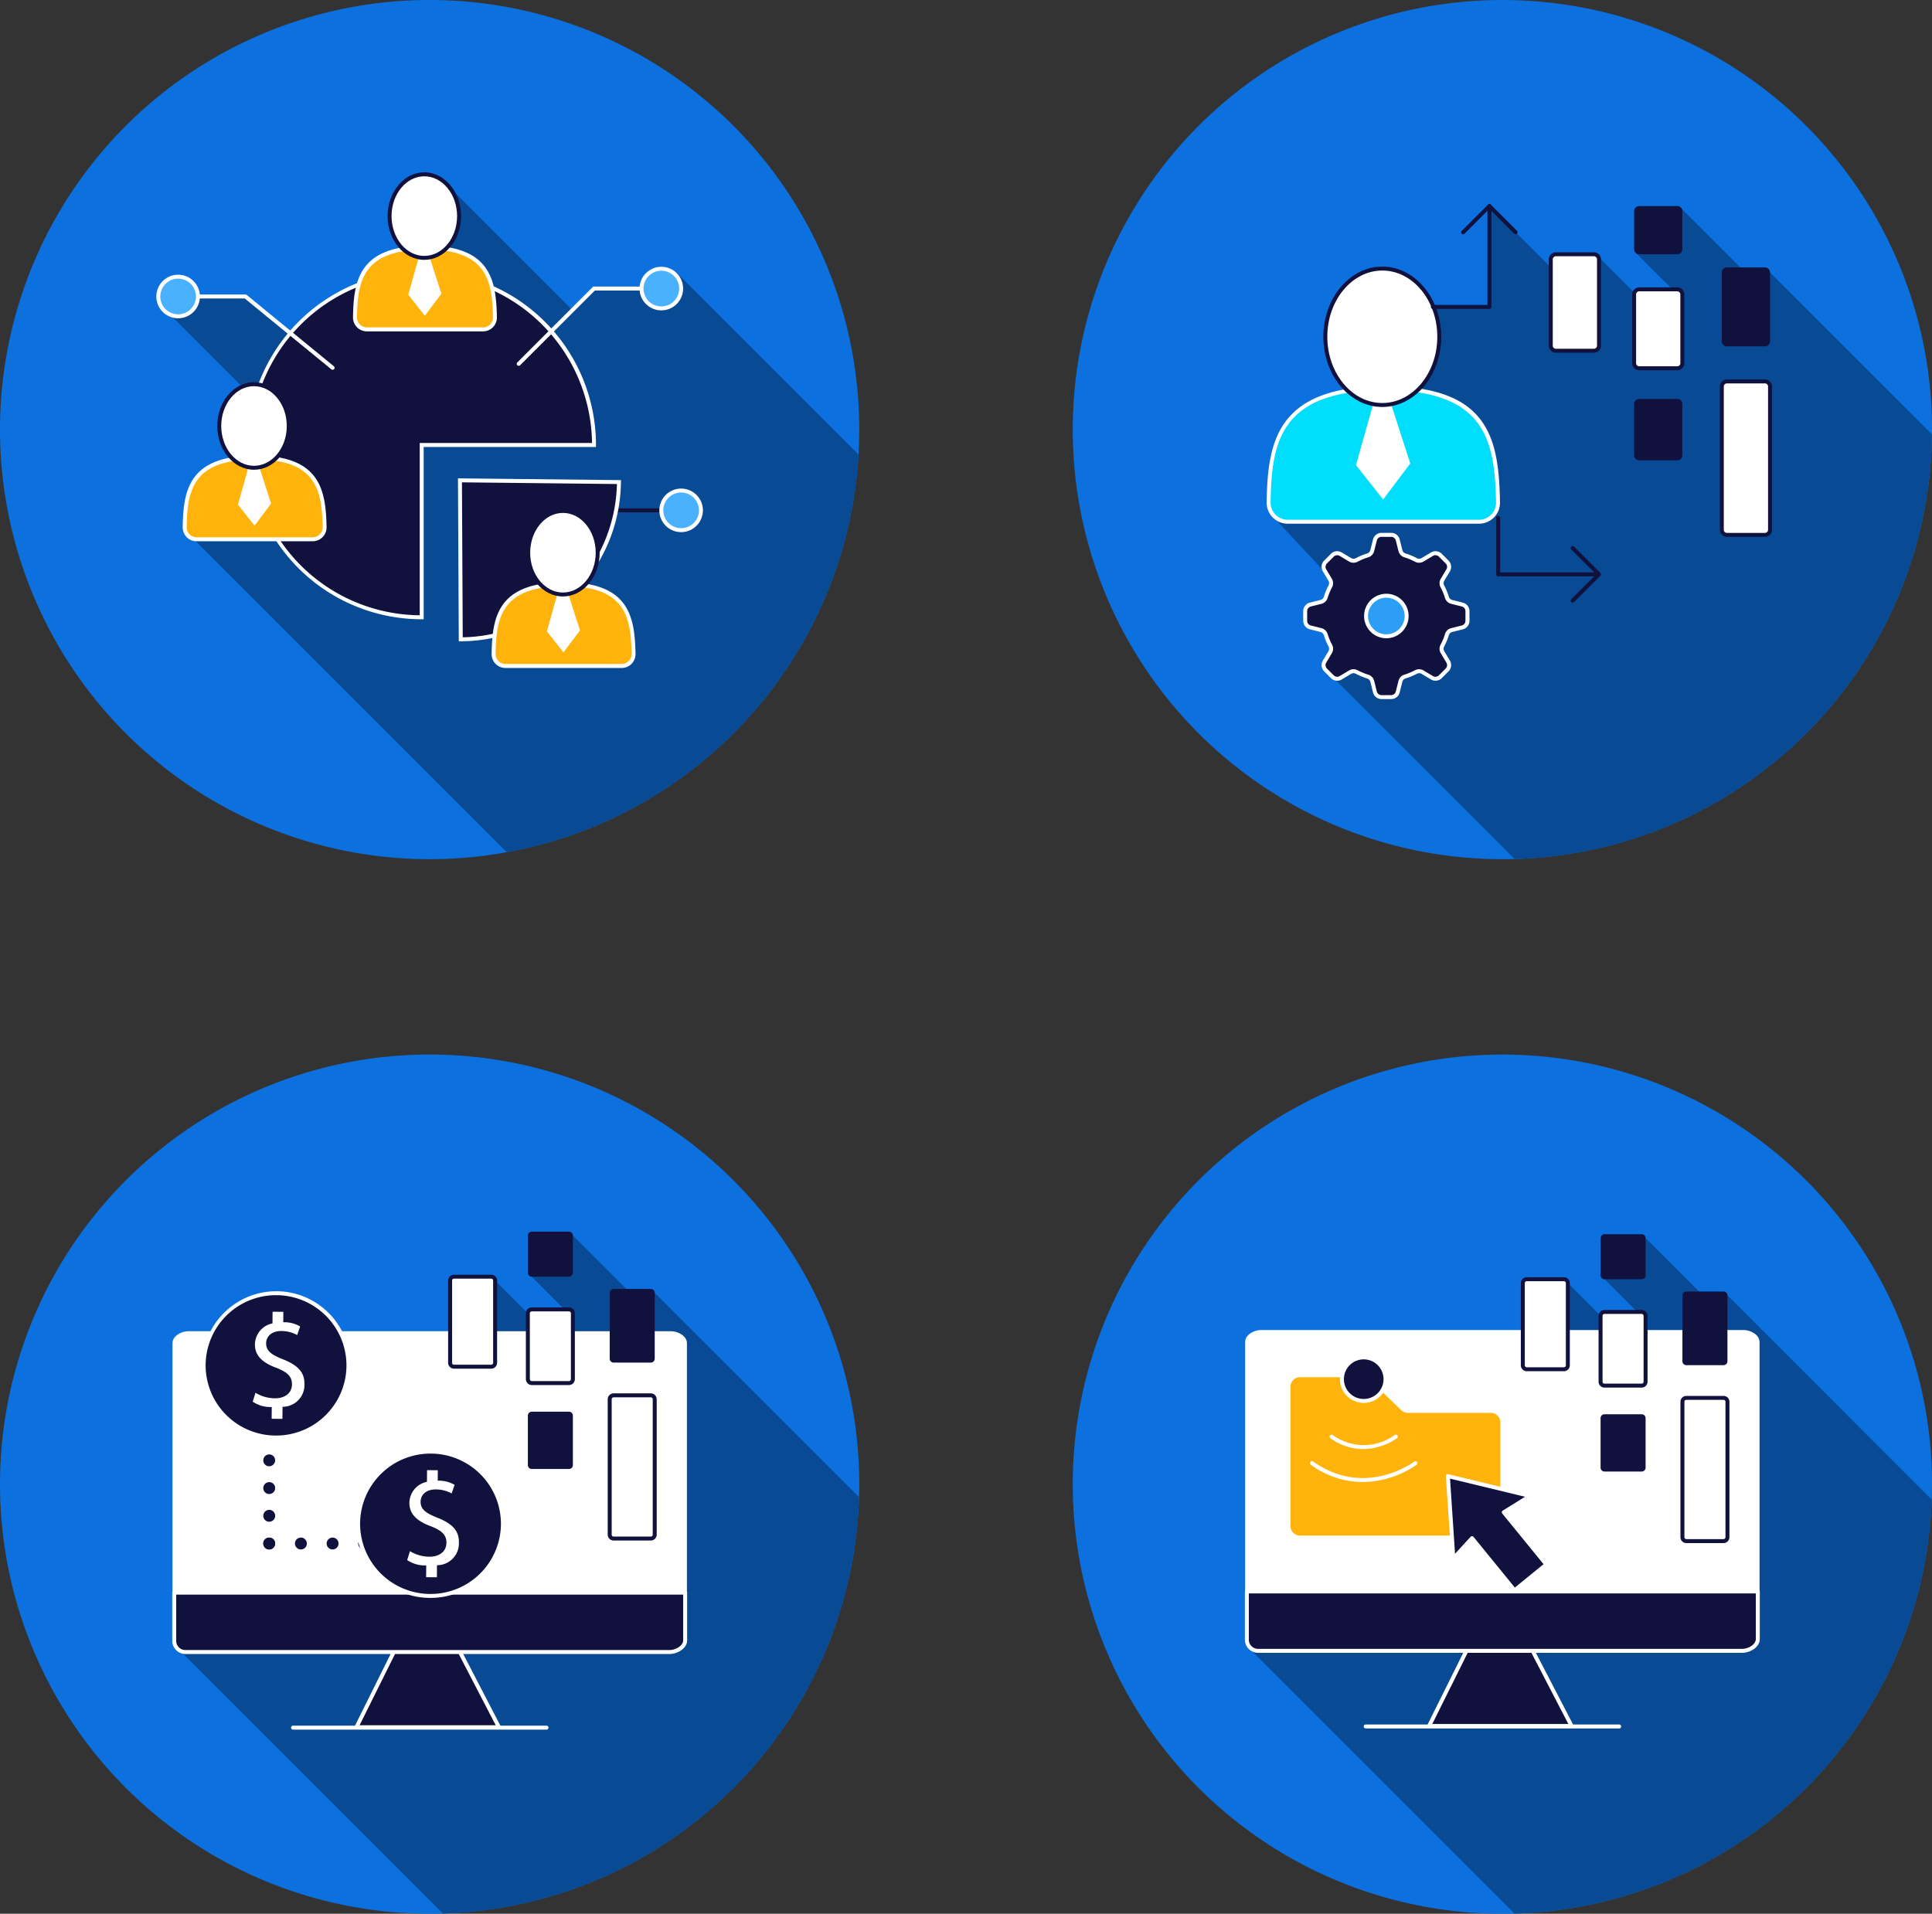 <svg xmlns="http://www.w3.org/2000/svg" xmlns:xlink="http://www.w3.org/1999/xlink" width="269.114" height="266.599" viewBox="0 0 269.114 266.599">
  <rect x="0" y="0" width="269.114" height="266.599" fill="#333333" stroke="none"/>
  <defs>
    <clipPath id="clip-path">
      <rect id="Rectángulo_297679" data-name="Rectángulo 297679" width="269.114" height="266.598" fill="none"/>
    </clipPath>
  </defs>
  <g id="Grupo_148227" data-name="Grupo 148227" transform="translate(9058.958 10668.74)">
    <g id="Grupo_148212" data-name="Grupo 148212" transform="translate(7.042 -740)">
      <g id="Grupo_148203" data-name="Grupo 148203" transform="translate(-9075 -9928.74)">
        <g id="Grupo_148202" data-name="Grupo 148202" transform="translate(9)" clip-path="url(#clip-path)">
          <path id="Trazado_207467" data-name="Trazado 207467" d="M119.692,59.843c0,.254,0,.513-.011.767-.011.91-.044,1.821-.094,2.72a59.837,59.837,0,0,1-49,55.391,58.061,58.061,0,0,1-6.24.8q-2.226.174-4.5.171a59.846,59.846,0,1,1,59.843-59.849" transform="translate(0)" fill="#0c70de"/>
          <path id="Trazado_207468" data-name="Trazado 207468" d="M420.646,405.132a59.837,59.837,0,0,1-49,55.391L326.78,415.659l13.991-14L323.359,384.25l3.415-1.142h8.474l12.937,11.442,4.75-9.544,7.967-11.073,2.008-6.814L380.8,385.006l3-3h11.128l.386-2.207Z" transform="translate(-301.059 -341.802)" fill="#084a93"/>
          <path id="Trazado_207469" data-name="Trazado 207469" d="M1250.126,1027.489h-6.069a.276.276,0,0,1,0-.552h6.069a.276.276,0,0,1,0,.552" transform="translate(-1158.008 -956.117)" fill="#10123d"/>
          <path id="Trazado_207470" data-name="Trazado 207470" d="M527.78,574.933v24a24,24,0,1,1,24-24Z" transform="translate(-469.039 -512.94)" fill="#10123d"/>
          <path id="Trazado_207471" data-name="Trazado 207471" d="M524.333,595.487h-.276a24.275,24.275,0,1,1,24.275-24.275v.276h-24Zm-.276-48a23.723,23.723,0,0,0-.276,47.445v-24h24a23.75,23.75,0,0,0-23.722-23.447" transform="translate(-465.316 -509.219)" fill="#fff"/>
          <path id="Trazado_207472" data-name="Trazado 207472" d="M929.049,970.313l22.146.241a22.147,22.147,0,0,1-22.033,21.906Z" transform="translate(-864.979 -903.398)" fill="#10123d"/>
          <path id="Trazado_207473" data-name="Trazado 207473" d="M925.143,988.968l-.115-22.7,22.7.247,0,.276a22.423,22.423,0,0,1-22.307,22.179Zm.439-22.145.11,21.589a21.871,21.871,0,0,0,21.478-21.354Z" transform="translate(-861.236 -899.629)" fill="#fff"/>
          <path id="Trazado_207474" data-name="Trazado 207474" d="M726.83,500.166c-8.906.015-9.746,4.434-9.825,9.71a1.657,1.657,0,0,0,1.654,1.685h16.181a1.658,1.658,0,0,0,1.653-1.7c-.108-5.539-1.09-9.714-9.663-9.7" transform="translate(-667.558 -465.673)" fill="#ffb30b"/>
          <path id="Trazado_207475" data-name="Trazado 207475" d="M731.116,508.111H714.935a1.932,1.932,0,0,1-1.93-1.965c.079-5.251.911-9.966,10.1-9.982v0h.044c8.96,0,9.794,4.716,9.9,9.97a1.934,1.934,0,0,1-1.929,1.977m-7.966-11.395h-.043c-8.7.015-9.472,4.283-9.55,9.439a1.381,1.381,0,0,0,1.378,1.4h16.181a1.363,1.363,0,0,0,.98-.412,1.38,1.38,0,0,0,.4-1c-.1-5.159-.874-9.429-9.344-9.429" transform="translate(-663.834 -461.947)" fill="#fff"/>
          <path id="Trazado_207476" data-name="Trazado 207476" d="M826.077,518.934,824.6,524.2l2.306,2.937,2.306-3.074-1.651-5.133Z" transform="translate(-767.732 -483.147)" fill="#fff"/>
          <path id="Trazado_207477" data-name="Trazado 207477" d="M796.528,357.948c0,3.215-2.167,5.821-4.841,5.821s-4.841-2.606-4.841-5.821,2.167-5.82,4.841-5.82,4.841,2.606,4.841,5.82" transform="translate(-732.583 -327.844)" fill="#fff"/>
          <path id="Trazado_207478" data-name="Trazado 207478" d="M787.961,360.318c-2.821,0-5.117-2.735-5.117-6.1s2.3-6.1,5.117-6.1,5.117,2.735,5.117,6.1-2.3,6.1-5.117,6.1m0-11.641c-2.517,0-4.565,2.487-4.565,5.545s2.048,5.545,4.565,5.545,4.565-2.488,4.565-5.545-2.048-5.545-4.565-5.545" transform="translate(-728.857 -324.117)" fill="#10123d"/>
          <path id="Trazado_207479" data-name="Trazado 207479" d="M382.83,924.165c-8.906.015-9.746,4.434-9.825,9.71a1.657,1.657,0,0,0,1.654,1.685h16.181a1.658,1.658,0,0,0,1.653-1.7c-.108-5.539-1.09-9.714-9.663-9.7" transform="translate(-347.281 -860.432)" fill="#ffb30b"/>
          <path id="Trazado_207480" data-name="Trazado 207480" d="M387.116,932.111H370.935a1.932,1.932,0,0,1-1.93-1.965c.079-5.251.911-9.966,10.1-9.982v0c9,.01,9.837,4.708,9.939,9.97a1.934,1.934,0,0,1-1.929,1.977m-7.966-11.395h-.043c-8.7.015-9.472,4.283-9.55,9.439a1.381,1.381,0,0,0,1.378,1.4h16.181a1.363,1.363,0,0,0,.98-.412,1.38,1.38,0,0,0,.4-1c-.1-5.159-.874-9.429-9.344-9.429" transform="translate(-343.557 -856.707)" fill="#fff"/>
          <path id="Trazado_207481" data-name="Trazado 207481" d="M482.077,942.934,480.6,948.2l2.306,2.937,2.306-3.074-1.651-5.133Z" transform="translate(-447.455 -877.906)" fill="#fff"/>
          <path id="Trazado_207482" data-name="Trazado 207482" d="M452.528,781.948c0,3.215-2.167,5.82-4.841,5.82s-4.841-2.606-4.841-5.82,2.167-5.821,4.841-5.821,4.841,2.606,4.841,5.821" transform="translate(-412.306 -722.604)" fill="#fff"/>
          <path id="Trazado_207483" data-name="Trazado 207483" d="M443.962,784.318c-2.822,0-5.117-2.735-5.117-6.1s2.3-6.1,5.117-6.1,5.117,2.735,5.117,6.1-2.3,6.1-5.117,6.1m0-11.641c-2.517,0-4.565,2.488-4.565,5.545s2.048,5.545,4.565,5.545,4.565-2.488,4.565-5.545-2.048-5.545-4.565-5.545" transform="translate(-408.581 -718.877)" fill="#10123d"/>
          <path id="Trazado_207484" data-name="Trazado 207484" d="M1006.83,1180.166c-8.906.015-9.746,4.434-9.825,9.71a1.657,1.657,0,0,0,1.654,1.685h16.181a1.658,1.658,0,0,0,1.653-1.7c-.108-5.539-1.09-9.714-9.663-9.7" transform="translate(-928.248 -1098.778)" fill="#ffb30b"/>
          <path id="Trazado_207485" data-name="Trazado 207485" d="M1011.115,1188.111H994.935a1.932,1.932,0,0,1-1.93-1.965c.079-5.251.911-9.966,10.1-9.982v0h.044c8.96,0,9.793,4.716,9.9,9.97a1.935,1.935,0,0,1-1.929,1.977m-7.966-11.4h-.043c-8.7.015-9.472,4.283-9.55,9.439a1.381,1.381,0,0,0,1.378,1.4h16.181a1.363,1.363,0,0,0,.98-.412,1.38,1.38,0,0,0,.4-1c-.1-5.159-.874-9.429-9.344-9.429" transform="translate(-924.525 -1095.053)" fill="#fff"/>
          <path id="Trazado_207486" data-name="Trazado 207486" d="M1106.077,1198.934l-1.478,5.27,2.306,2.937,2.306-3.074-1.651-5.133Z" transform="translate(-1028.422 -1116.252)" fill="#fff"/>
          <path id="Trazado_207487" data-name="Trazado 207487" d="M1076.527,1037.948c0,3.215-2.167,5.821-4.841,5.821s-4.841-2.606-4.841-5.821,2.167-5.82,4.841-5.82,4.841,2.606,4.841,5.82" transform="translate(-993.273 -960.95)" fill="#fff"/>
          <path id="Trazado_207488" data-name="Trazado 207488" d="M1067.961,1040.318c-2.822,0-5.117-2.735-5.117-6.1s2.3-6.1,5.117-6.1,5.117,2.735,5.117,6.1-2.3,6.1-5.117,6.1m0-11.641c-2.517,0-4.565,2.487-4.565,5.545s2.048,5.544,4.565,5.544,4.565-2.487,4.565-5.544-2.048-5.545-4.565-5.545" transform="translate(-989.547 -957.223)" fill="#10123d"/>
          <path id="Trazado_207489" data-name="Trazado 207489" d="M1044.058,589.971a.276.276,0,0,1-.2-.471l10.482-10.482a.276.276,0,0,1,.2-.081h8.276a.276.276,0,1,1,0,.552h-8.161l-10.4,10.4a.275.275,0,0,1-.195.081" transform="translate(-971.8 -539.012)" fill="#fff"/>
          <path id="Trazado_207490" data-name="Trazado 207490" d="M399.919,605.419a.274.274,0,0,1-.174-.062l-12.061-9.868h-7.625a.276.276,0,1,1,0-.552h7.724a.275.275,0,0,1,.175.062l12.137,9.931a.276.276,0,0,1-.175.489" transform="translate(-353.591 -553.909)" fill="#fff"/>
          <path id="Trazado_207491" data-name="Trazado 207491" d="M325.3,561.692a2.758,2.758,0,1,1-2.759-2.758,2.759,2.759,0,0,1,2.759,2.758" transform="translate(-297.728 -520.388)" fill="#4ab1ff"/>
          <path id="Trazado_207492" data-name="Trazado 207492" d="M318.816,561.006a3.034,3.034,0,1,1,3.034-3.034,3.038,3.038,0,0,1-3.034,3.034m0-5.517a2.483,2.483,0,1,0,2.483,2.483,2.485,2.485,0,0,0-2.483-2.483" transform="translate(-294.005 -516.667)" fill="#fff"/>
          <path id="Trazado_207493" data-name="Trazado 207493" d="M1301.3,545.693a2.758,2.758,0,1,1-2.758-2.758,2.758,2.758,0,0,1,2.758,2.758" transform="translate(-1206.421 -505.492)" fill="#4ab1ff"/>
          <path id="Trazado_207494" data-name="Trazado 207494" d="M1294.816,545.006a3.034,3.034,0,1,1,3.034-3.034,3.038,3.038,0,0,1-3.034,3.034m0-5.517a2.483,2.483,0,1,0,2.483,2.483,2.485,2.485,0,0,0-2.483-2.483" transform="translate(-1202.697 -501.771)" fill="#fff"/>
          <path id="Trazado_207495" data-name="Trazado 207495" d="M1341.3,993.693a2.758,2.758,0,1,1-2.758-2.758,2.758,2.758,0,0,1,2.758,2.758" transform="translate(-1243.662 -922.597)" fill="#4ab1ff"/>
          <path id="Trazado_207496" data-name="Trazado 207496" d="M1334.816,993.006a3.034,3.034,0,1,1,3.034-3.034,3.038,3.038,0,0,1-3.034,3.034m0-5.517a2.483,2.483,0,1,0,2.483,2.483,2.485,2.485,0,0,0-2.483-2.483" transform="translate(-1239.939 -918.875)" fill="#fff"/>
          <path id="Trazado_207497" data-name="Trazado 207497" d="M2286.412,59.843c0,.221,0,.447-.011.668v.1a59.828,59.828,0,0,1-55.336,58.91c-.921.072-1.854.122-2.792.144-.563.022-1.136.028-1.7.028a59.846,59.846,0,1,1,59.843-59.849" transform="translate(-2017.297)" fill="#0c70de"/>
          <path id="Trazado_207498" data-name="Trazado 207498" d="M2658.262,448.046v.1a59.828,59.828,0,0,1-55.335,58.911c-.921.072-1.854.121-2.792.144L2573.8,480.867l4.231-3.272-1.567-5.616-.6-2.417-9.74-10.446,7.174-11.727,10.653-11,3.614-6.107h9.053V416.241l11.078,11.078,4.066-4.055,8.612,8.612,2.714-3.062-5.953-5.947,5.953-6.56,8.728,8.728,3.9.464Z" transform="translate(-2389.159 -387.536)" fill="#084a93"/>
          <path id="Trazado_207499" data-name="Trazado 207499" d="M2578.542,784.146c-14.635.024-15.984,7.274-16.108,15.916a2.653,2.653,0,0,0,2.653,2.689h26.646a2.655,2.655,0,0,0,2.653-2.7c-.17-9.075-1.756-15.924-15.843-15.9" transform="translate(-2385.721 -730.069)" fill="#00defc"/>
          <path id="Trazado_207500" data-name="Trazado 207500" d="M2588.008,799.305h-26.646a2.929,2.929,0,0,1-2.928-2.969c.122-8.517,1.468-16.164,16.383-16.188h.073c14.557,0,15.879,7.323,16.046,16.171a2.932,2.932,0,0,1-2.929,2.986M2574.818,780.7c-14.433.024-15.71,7.1-15.833,15.644a2.377,2.377,0,0,0,2.377,2.409h26.646a2.38,2.38,0,0,0,2.377-2.424c-.161-8.551-1.44-15.63-15.5-15.63Z" transform="translate(-2381.997 -726.347)" fill="#fff"/>
          <path id="Trazado_207501" data-name="Trazado 207501" d="M2741.261,814.791l-2.423,8.6,3.781,4.795,3.781-5.019-2.708-8.381Z" transform="translate(-2549.96 -758.601)" fill="#fff"/>
          <path id="Trazado_207502" data-name="Trazado 207502" d="M2692.817,551.937c0,5.249-3.553,9.5-7.936,9.5s-7.936-4.255-7.936-9.5,3.553-9.5,7.936-9.5,7.936,4.255,7.936,9.5" transform="translate(-2492.336 -505.025)" fill="#fff"/>
          <path id="Trazado_207503" data-name="Trazado 207503" d="M2681.158,558c-4.528,0-8.212-4.387-8.212-9.78s3.684-9.779,8.212-9.779,8.212,4.387,8.212,9.779-3.684,9.78-8.212,9.78m0-19.007c-4.224,0-7.66,4.139-7.66,9.228s3.437,9.228,7.66,9.228,7.66-4.14,7.66-9.228-3.437-9.228-7.66-9.228" transform="translate(-2488.612 -501.305)" fill="#10123d"/>
          <path id="Trazado_207504" data-name="Trazado 207504" d="M2658.917,1092.475v-1.34a.951.951,0,0,0-.72-.922l-1.467-.367a.936.936,0,0,1-.672-.627,8.765,8.765,0,0,0-.642-1.553.936.936,0,0,1,.031-.919l.777-1.3a.951.951,0,0,0-.143-1.161l-.948-.948a.951.951,0,0,0-1.162-.143l-1.3.777a.937.937,0,0,1-.919.031,8.79,8.79,0,0,0-1.553-.642.935.935,0,0,1-.627-.672l-.367-1.467a.951.951,0,0,0-.922-.72h-1.34a.951.951,0,0,0-.922.72l-.367,1.467a.935.935,0,0,1-.627.672,8.783,8.783,0,0,0-1.553.642.936.936,0,0,1-.919-.031l-1.3-.777a.951.951,0,0,0-1.161.143l-.948.948a.952.952,0,0,0-.143,1.161l.778,1.3a.936.936,0,0,1,.031.919,8.765,8.765,0,0,0-.642,1.553.936.936,0,0,1-.672.627l-1.467.367a.951.951,0,0,0-.72.922v1.34a.951.951,0,0,0,.72.922l1.467.367a.936.936,0,0,1,.672.627,8.758,8.758,0,0,0,.642,1.553.935.935,0,0,1-.031.919l-.778,1.3a.952.952,0,0,0,.143,1.162l.948.948a.95.95,0,0,0,1.161.143l1.3-.777a.936.936,0,0,1,.919-.031,8.791,8.791,0,0,0,1.553.642.934.934,0,0,1,.627.672l.367,1.467a.951.951,0,0,0,.922.72h1.34a.951.951,0,0,0,.922-.72l.367-1.467a.934.934,0,0,1,.627-.672,8.8,8.8,0,0,0,1.553-.642.936.936,0,0,1,.919.031l1.3.777a.951.951,0,0,0,1.162-.143l.948-.948a.951.951,0,0,0,.143-1.162l-.777-1.3a.936.936,0,0,1-.031-.919,8.758,8.758,0,0,0,.642-1.553.936.936,0,0,1,.672-.627l1.467-.367a.951.951,0,0,0,.72-.922" transform="translate(-2454.51 -1005.991)" fill="#10123d"/>
          <path id="Trazado_207505" data-name="Trazado 207505" d="M2644.563,1099.659h-1.34a1.224,1.224,0,0,1-1.19-.929l-.366-1.467a.661.661,0,0,0-.44-.475,9.085,9.085,0,0,1-1.6-.663.665.665,0,0,0-.648.024l-1.3.778a1.223,1.223,0,0,1-1.5-.184l-.948-.948a1.225,1.225,0,0,1-.184-1.5l.777-1.3a.664.664,0,0,0,.024-.648,9.065,9.065,0,0,1-.663-1.6.661.661,0,0,0-.475-.441l-1.467-.367a1.224,1.224,0,0,1-.929-1.19v-1.34a1.225,1.225,0,0,1,.929-1.19l1.467-.367a.66.66,0,0,0,.475-.441,9.069,9.069,0,0,1,.663-1.6.664.664,0,0,0-.024-.648l-.777-1.3a1.225,1.225,0,0,1,.184-1.5l.948-.948a1.225,1.225,0,0,1,1.5-.184l1.3.777a.662.662,0,0,0,.648.024,9.1,9.1,0,0,1,1.6-.663.659.659,0,0,0,.44-.475l.367-1.467a1.224,1.224,0,0,1,1.19-.929h1.34a1.225,1.225,0,0,1,1.19.929l.367,1.467a.661.661,0,0,0,.441.475,9.028,9.028,0,0,1,1.6.663.666.666,0,0,0,.648-.024l1.3-.777a1.225,1.225,0,0,1,1.5.184l.948.948a1.225,1.225,0,0,1,.185,1.5l-.778,1.3a.664.664,0,0,0-.024.648,9.088,9.088,0,0,1,.663,1.6.659.659,0,0,0,.475.441l1.467.367a1.225,1.225,0,0,1,.929,1.19v1.34a1.225,1.225,0,0,1-.929,1.19l-1.467.367a.66.66,0,0,0-.475.44,9.073,9.073,0,0,1-.663,1.6.663.663,0,0,0,.024.648l.778,1.3a1.225,1.225,0,0,1-.185,1.5l-.948.948a1.225,1.225,0,0,1-1.5.184l-1.3-.778a.662.662,0,0,0-.648-.024,9.038,9.038,0,0,1-1.6.663.661.661,0,0,0-.441.475l-.367,1.467a1.224,1.224,0,0,1-1.19.929m-5.238-4.158a1.187,1.187,0,0,1,.557.137,8.507,8.507,0,0,0,1.5.622,1.215,1.215,0,0,1,.814.869l.367,1.467a.674.674,0,0,0,.655.511h1.34a.674.674,0,0,0,.655-.511l.367-1.467a1.217,1.217,0,0,1,.814-.869,8.507,8.507,0,0,0,1.5-.622,1.216,1.216,0,0,1,1.19.038l1.3.777a.676.676,0,0,0,.825-.1l.948-.948a.675.675,0,0,0,.1-.825l-.777-1.3a1.216,1.216,0,0,1-.039-1.19,8.535,8.535,0,0,0,.622-1.5,1.215,1.215,0,0,1,.869-.815l1.467-.367a.673.673,0,0,0,.511-.655v-1.34a.673.673,0,0,0-.511-.655l-1.467-.367a1.216,1.216,0,0,1-.869-.815,8.524,8.524,0,0,0-.622-1.5,1.216,1.216,0,0,1,.039-1.19l.777-1.3a.675.675,0,0,0-.1-.825l-.948-.948a.675.675,0,0,0-.825-.1l-1.3.777a1.222,1.222,0,0,1-1.19.039,8.474,8.474,0,0,0-1.5-.623,1.216,1.216,0,0,1-.814-.869l-.367-1.467a.674.674,0,0,0-.655-.511h-1.34a.673.673,0,0,0-.655.511l-.367,1.467a1.214,1.214,0,0,1-.814.869,8.517,8.517,0,0,0-1.5.622,1.22,1.22,0,0,1-1.19-.038l-1.3-.777a.675.675,0,0,0-.825.1l-.948.948a.675.675,0,0,0-.1.825l.777,1.3a1.218,1.218,0,0,1,.039,1.19,8.515,8.515,0,0,0-.623,1.5,1.217,1.217,0,0,1-.869.815l-1.467.367a.673.673,0,0,0-.511.655v1.34a.673.673,0,0,0,.511.655l1.467.367a1.217,1.217,0,0,1,.869.815,8.517,8.517,0,0,0,.623,1.5,1.217,1.217,0,0,1-.039,1.19l-.777,1.3a.675.675,0,0,0,.1.825l.948.948a.674.674,0,0,0,.825.1l1.3-.777a1.238,1.238,0,0,1,.634-.176" transform="translate(-2450.785 -1002.269)" fill="#fff"/>
          <path id="Trazado_207506" data-name="Trazado 207506" d="M2764.859,1206.223a2.825,2.825,0,1,1-2.825-2.825,2.825,2.825,0,0,1,2.825,2.825" transform="translate(-2568.927 -1120.408)" fill="#2c9ef5"/>
          <path id="Trazado_207507" data-name="Trazado 207507" d="M2758.312,1205.6a3.1,3.1,0,1,1,3.1-3.1,3.1,3.1,0,0,1-3.1,3.1m0-5.65a2.549,2.549,0,1,0,2.549,2.549,2.552,2.552,0,0,0-2.549-2.549" transform="translate(-2565.204 -1116.684)" fill="#fff"/>
          <path id="Trazado_207508" data-name="Trazado 207508" d="M2898.319,426.819h-7.872a.276.276,0,1,1,0-.552h7.6V412.494a.276.276,0,0,1,.552,0v14.049a.276.276,0,0,1-.276.276" transform="translate(-2690.858 -383.79)" fill="#10123d"/>
          <path id="Trazado_207509" data-name="Trazado 207509" d="M2951.448,416.435a.276.276,0,0,1-.195-.471l3.665-3.665a.276.276,0,0,1,.39,0l3.665,3.665a.276.276,0,0,1-.39.39l-3.469-3.47-3.47,3.47a.274.274,0,0,1-.195.081" transform="translate(-2747.651 -383.791)" fill="#10123d"/>
          <path id="Trazado_207510" data-name="Trazado 207510" d="M3036.089,1050.495h-13.782a.276.276,0,0,1-.276-.276v-7.872a.276.276,0,0,1,.552,0v7.6h13.506a.276.276,0,1,1,0,.552" transform="translate(-2813.624 -970.207)" fill="#10123d"/>
          <path id="Trazado_207511" data-name="Trazado 207511" d="M3172.882,1110.959a.276.276,0,0,1-.2-.471l3.47-3.47-3.47-3.47a.276.276,0,0,1,.39-.39l3.665,3.665a.276.276,0,0,1,0,.39l-3.665,3.665a.275.275,0,0,1-.195.081" transform="translate(-2953.814 -1027.007)" fill="#10123d"/>
          <path id="Trazado_207512" data-name="Trazado 207512" d="M3138.326,527.086h-5.3a.709.709,0,0,1-.709-.709v-12.02a.709.709,0,0,1,.709-.709h5.3a.709.709,0,0,1,.708.709v12.02a.709.709,0,0,1-.708.709" transform="translate(-2916.303 -478.225)" fill="#fff"/>
          <path id="Trazado_207513" data-name="Trazado 207513" d="M3134.6,523.638h-5.3a.986.986,0,0,1-.985-.985v-12.02a.986.986,0,0,1,.985-.985h5.3a.986.986,0,0,1,.985.985v12.02a.986.986,0,0,1-.985.985m-5.3-13.438a.434.434,0,0,0-.433.433v12.02a.434.434,0,0,0,.433.433h5.3a.434.434,0,0,0,.433-.433v-12.02a.434.434,0,0,0-.433-.433Z" transform="translate(-2912.58 -474.501)" fill="#10123d"/>
          <path id="Trazado_207514" data-name="Trazado 207514" d="M3306.612,595.5h-5.3a.709.709,0,0,1-.709-.709v-9.577a.709.709,0,0,1,.709-.709h5.3a.709.709,0,0,1,.708.709v9.577a.709.709,0,0,1-.708.709" transform="translate(-3072.984 -544.197)" fill="#fff"/>
          <path id="Trazado_207515" data-name="Trazado 207515" d="M3302.892,592.054h-5.3a.986.986,0,0,1-.984-.985v-9.577a.986.986,0,0,1,.984-.984h5.3a.986.986,0,0,1,.984.984v9.577a.986.986,0,0,1-.984.985m-5.3-10.995a.433.433,0,0,0-.433.433v9.577a.433.433,0,0,0,.433.433h5.3a.433.433,0,0,0,.433-.433v-9.577a.433.433,0,0,0-.433-.433Z" transform="translate(-3069.263 -540.475)" fill="#10123d"/>
          <path id="Trazado_207516" data-name="Trazado 207516" d="M3306.612,422.939h-5.3a.709.709,0,0,1-.709-.709v-5.3a.709.709,0,0,1,.709-.709h5.3a.709.709,0,0,1,.708.709v5.3a.709.709,0,0,1-.708.709" transform="translate(-3072.984 -387.516)" fill="#10123d"/>
          <path id="Trazado_207517" data-name="Trazado 207517" d="M3306.612,814.485h-5.3a.709.709,0,0,1-.709-.709v-7.134a.709.709,0,0,1,.709-.709h5.3a.709.709,0,0,1,.708.709v7.134a.709.709,0,0,1-.708.709" transform="translate(-3072.984 -750.355)" fill="#10123d"/>
          <path id="Trazado_207518" data-name="Trazado 207518" d="M3483.755,791.883h-5.3a.709.709,0,0,1-.708-.709V771.214a.709.709,0,0,1,.708-.709h5.3a.709.709,0,0,1,.708.709v19.961a.709.709,0,0,1-.708.709" transform="translate(-3237.911 -717.369)" fill="#fff"/>
          <path id="Trazado_207519" data-name="Trazado 207519" d="M3480.033,788.438h-5.3a.985.985,0,0,1-.984-.985V767.492a.985.985,0,0,1,.984-.984h5.3a.986.986,0,0,1,.985.984v19.961a.986.986,0,0,1-.985.985m-5.3-21.378a.433.433,0,0,0-.433.433v19.961a.433.433,0,0,0,.433.433h5.3a.434.434,0,0,0,.433-.433V767.492a.433.433,0,0,0-.433-.433Z" transform="translate(-3234.188 -713.648)" fill="#10123d"/>
          <path id="Trazado_207520" data-name="Trazado 207520" d="M3483.755,551.215h-5.3a.709.709,0,0,1-.708-.709v-9.577a.709.709,0,0,1,.708-.709h5.3a.709.709,0,0,1,.708.709v9.577a.709.709,0,0,1-.708.709" transform="translate(-3237.911 -502.965)" fill="#10123d"/>
          <path id="Trazado_207521" data-name="Trazado 207521" d="M2286.412,2190.083c0,.254,0,.513-.011.767-.005.469-.016.932-.033,1.4a59.83,59.83,0,0,1-55.3,57.515c-.932.072-1.87.121-2.814.143-.557.022-1.12.028-1.682.028a59.846,59.846,0,1,1,59.843-59.849" transform="translate(-2017.297 -1983.333)" fill="#0c70de"/>
          <path id="Trazado_207522" data-name="Trazado 207522" d="M2617.817,2537.549a59.831,59.831,0,0,1-55.3,57.515c-.932.072-1.87.121-2.814.143l-36.98-36.98,35.017-39.767,6.262-3.123,2.593-8.5,7.266,7.271,3.8-1.854-5.964-5.964,6.273-5.175,7.972,7.972,3.426.006Z" transform="translate(-2348.747 -2328.636)" fill="#084a93"/>
          <path id="Trazado_207523" data-name="Trazado 207523" d="M2886.458,3337.8l5.483-11.034h8.653l5.726,11.034Z" transform="translate(-2687.401 -3097.348)" fill="#10123d"/>
          <path id="Trazado_207524" data-name="Trazado 207524" d="M2902.595,3334.358h-19.861a.276.276,0,0,1-.247-.4l5.483-11.034a.276.276,0,0,1,.247-.153h8.653a.276.276,0,0,1,.245.148l5.725,11.034a.275.275,0,0,1-.245.4m-19.416-.552h18.963l-5.439-10.482h-8.314Z" transform="translate(-2683.676 -3093.626)" fill="#fff"/>
          <path id="Trazado_207525" data-name="Trazado 207525" d="M2586.626,2688.463v41.377c0,.987-1.233,1.655-2.222,1.655h-67.767a1.575,1.575,0,0,1-1.667-1.655v-41.377c0-.988,1.228-1.655,2.222-1.655H2584.4c.989,0,2.222.667,2.222,1.655" transform="translate(-2341.532 -2501.519)" fill="#fff"/>
          <path id="Trazado_207526" data-name="Trazado 207526" d="M2589.667,3214.808v6.62c0,.988-1.225,1.655-2.207,1.655h-67.308a1.57,1.57,0,0,1-1.655-1.655v-6.62Z" transform="translate(-2344.816 -2993.106)" fill="#10123d"/>
          <path id="Trazado_207527" data-name="Trazado 207527" d="M2583.735,3219.631h-67.308a1.847,1.847,0,0,1-1.931-1.931v-6.62a.276.276,0,0,1,.276-.276h71.169a.276.276,0,0,1,.276.276v6.62c0,1.138-1.308,1.931-2.483,1.931m-68.687-8.275v6.344a1.292,1.292,0,0,0,1.379,1.379h67.308c.893,0,1.931-.6,1.931-1.379v-6.344Z" transform="translate(-2341.091 -2989.378)" fill="#fff"/>
          <path id="Trazado_207528" data-name="Trazado 207528" d="M2790.042,3484.121h-35.309a.276.276,0,1,1,0-.552h35.309a.276.276,0,1,1,0,.552" transform="translate(-2564.503 -3243.333)" fill="#fff"/>
          <path id="Trazado_207529" data-name="Trazado 207529" d="M2634.4,2804.076H2607.83a1.333,1.333,0,0,1-1.333-1.333v-19.4a1.333,1.333,0,0,1,1.333-1.333h8.795a1.335,1.335,0,0,1,.926.373l4.374,4.219a1.335,1.335,0,0,0,.926.374H2634.4a1.333,1.333,0,0,1,1.333,1.333v14.436a1.333,1.333,0,0,1-1.333,1.333" transform="translate(-2426.746 -2590.153)" fill="#ffb30b"/>
          <path id="Trazado_207530" data-name="Trazado 207530" d="M2935.905,2984.615l-11.455-2.765.762,11.477,2.6-2.831,5.924,7.271,4.424-3.6-5.924-7.271Z" transform="translate(-2722.773 -2776.213)" fill="#10123d"/>
          <path id="Trazado_207531" data-name="Trazado 207531" d="M2930.011,2994.322a.275.275,0,0,1-.214-.1l-5.723-7.024-2.385,2.6a.276.276,0,0,1-.479-.168l-.762-11.477a.275.275,0,0,1,.1-.229.279.279,0,0,1,.242-.057l11.455,2.765a.276.276,0,0,1,.081.5l-3.4,2.111,5.725,7.028a.276.276,0,0,1-.04.388l-4.425,3.6a.275.275,0,0,1-.174.062m-5.924-7.823h.008a.274.274,0,0,1,.206.1l5.75,7.057,4-3.256-5.75-7.057a.275.275,0,0,1,.068-.408l3.107-1.928-10.449-2.522.694,10.46,2.166-2.357a.275.275,0,0,1,.2-.089" transform="translate(-2719.047 -2772.493)" fill="#fff"/>
          <path id="Trazado_207532" data-name="Trazado 207532" d="M2716.567,2745.042a3.034,3.034,0,1,1-3.035-3.034,3.035,3.035,0,0,1,3.035,3.034" transform="translate(-2523.575 -2552.912)" fill="#10123d"/>
          <path id="Trazado_207533" data-name="Trazado 207533" d="M2709.807,2744.628a3.31,3.31,0,1,1,3.31-3.311,3.314,3.314,0,0,1-3.31,3.311m0-6.069a2.759,2.759,0,1,0,2.759,2.758,2.761,2.761,0,0,0-2.759-2.758" transform="translate(-2519.85 -2549.188)" fill="#fff"/>
          <path id="Trazado_207534" data-name="Trazado 207534" d="M2690.211,2900.021a7.73,7.73,0,0,1-4.539-1.512.276.276,0,0,1,.319-.45,7.321,7.321,0,0,0,8.629.007.276.276,0,0,1,.337.437,8.533,8.533,0,0,1-4.746,1.519" transform="translate(-2500.353 -2698.154)" fill="#fff"/>
          <path id="Trazado_207535" data-name="Trazado 207535" d="M2653.446,2954.63a12.262,12.262,0,0,1-7.2-2.4.276.276,0,1,1,.319-.45c7.249,5.136,14,.059,14.067.007a.276.276,0,0,1,.337.437,13.529,13.529,0,0,1-7.521,2.407" transform="translate(-2463.644 -2748.17)" fill="#fff"/>
          <path id="Trazado_207536" data-name="Trazado 207536" d="M3081.568,2596.656h-5.179a.546.546,0,0,1-.546-.546v-11.449a.546.546,0,0,1,.546-.546h5.179a.546.546,0,0,1,.546.546v11.449a.546.546,0,0,1-.546.546" transform="translate(-2863.725 -2405.908)" fill="#fff"/>
          <path id="Trazado_207537" data-name="Trazado 207537" d="M3077.848,2593.209h-5.179a.823.823,0,0,1-.822-.822v-11.449a.822.822,0,0,1,.822-.822h5.179a.823.823,0,0,1,.822.822v11.449a.823.823,0,0,1-.822.822m-5.179-12.541a.27.27,0,0,0-.27.27v11.449a.271.271,0,0,0,.27.27h5.179a.271.271,0,0,0,.27-.27v-11.449a.27.27,0,0,0-.27-.27Z" transform="translate(-2860.005 -2402.185)" fill="#10123d"/>
          <path id="Trazado_207538" data-name="Trazado 207538" d="M3238.625,2660.5h-5.179a.546.546,0,0,1-.546-.546v-9.169a.546.546,0,0,1,.546-.546h5.179a.546.546,0,0,1,.546.546v9.169a.546.546,0,0,1-.546.546" transform="translate(-3009.951 -2467.476)" fill="#fff"/>
          <path id="Trazado_207539" data-name="Trazado 207539" d="M3234.9,2657.054h-5.178a.822.822,0,0,1-.822-.822v-9.169a.823.823,0,0,1,.822-.822h5.178a.823.823,0,0,1,.822.822v9.169a.823.823,0,0,1-.822.822m-5.178-10.261a.271.271,0,0,0-.27.271v9.169a.271.271,0,0,0,.27.27h5.178a.271.271,0,0,0,.27-.27v-9.169a.271.271,0,0,0-.27-.271Z" transform="translate(-3006.229 -2463.75)" fill="#10123d"/>
          <path id="Trazado_207540" data-name="Trazado 207540" d="M3238.625,2499.458h-5.179a.546.546,0,0,1-.546-.546v-5.179a.546.546,0,0,1,.546-.546h5.179a.546.546,0,0,1,.546.546v5.179a.546.546,0,0,1-.546.546" transform="translate(-3009.951 -2321.251)" fill="#10123d"/>
          <path id="Trazado_207541" data-name="Trazado 207541" d="M3238.625,2864.876h-5.179a.546.546,0,0,1-.546-.546v-6.889a.546.546,0,0,1,.546-.546h5.179a.546.546,0,0,1,.546.546v6.889a.546.546,0,0,1-.546.546" transform="translate(-3009.951 -2659.877)" fill="#10123d"/>
          <path id="Trazado_207542" data-name="Trazado 207542" d="M3403.947,2843.784h-5.179a.546.546,0,0,1-.546-.546v-18.86a.546.546,0,0,1,.546-.546h5.179a.546.546,0,0,1,.546.546v18.86a.546.546,0,0,1-.546.546" transform="translate(-3163.872 -2629.093)" fill="#fff"/>
          <path id="Trazado_207543" data-name="Trazado 207543" d="M3400.223,2840.339h-5.179a.823.823,0,0,1-.822-.822v-18.86a.823.823,0,0,1,.822-.821h5.179a.823.823,0,0,1,.822.821v18.86a.824.824,0,0,1-.822.822m-5.179-19.952a.271.271,0,0,0-.27.27v18.86a.271.271,0,0,0,.27.271h5.179a.271.271,0,0,0,.271-.271v-18.86a.271.271,0,0,0-.271-.27Z" transform="translate(-3160.148 -2625.373)" fill="#10123d"/>
          <path id="Trazado_207544" data-name="Trazado 207544" d="M3403.947,2619.174h-5.179a.546.546,0,0,1-.546-.546v-9.169a.546.546,0,0,1,.546-.546h5.179a.546.546,0,0,1,.546.546v9.169a.546.546,0,0,1-.546.546" transform="translate(-3163.872 -2428.996)" fill="#10123d"/>
          <path id="Trazado_207545" data-name="Trazado 207545" d="M119.692,2190.083c0,.254,0,.513-.011.767-.006.353-.011.7-.022,1.048a59.83,59.83,0,0,1-55.314,57.862c-.883.066-1.765.116-2.659.138-.607.022-1.225.033-1.837.033a59.846,59.846,0,1,1,59.843-59.849" transform="translate(0 -1983.333)" fill="#0c70de"/>
          <path id="Trazado_207546" data-name="Trazado 207546" d="M450.288,2532.361a59.83,59.83,0,0,1-55.313,57.862c-.883.066-1.766.116-2.659.138l-37.2-37.2,26.25-29.24,13.18-12.59,4.5-9.688,8.331,8.331-2.207,1.357,3.956,3.211,1.1-7.371-5.534-5.528,5.727-5.727,10.344,10.344,1.054-2.361Z" transform="translate(-330.63 -2323.796)" fill="#084a93"/>
          <path id="Trazado_207547" data-name="Trazado 207547" d="M719.891,3340.2l5.483-11.034h8.653l5.725,11.034Z" transform="translate(-670.246 -3099.583)" fill="#10123d"/>
          <path id="Trazado_207548" data-name="Trazado 207548" d="M736.028,3336.758H716.167a.276.276,0,0,1-.247-.4l5.483-11.034a.276.276,0,0,1,.247-.153H730.3a.276.276,0,0,1,.245.149l5.725,11.034a.276.276,0,0,1-.245.4m-19.416-.552h18.962l-5.439-10.482h-8.314Z" transform="translate(-666.521 -3095.859)" fill="#fff"/>
          <path id="Trazado_207549" data-name="Trazado 207549" d="M420.059,2690.863v41.378c0,.987-1.233,1.655-2.222,1.655H350.069a1.575,1.575,0,0,1-1.666-1.655v-41.378c0-.988,1.228-1.655,2.222-1.655h67.212c.989,0,2.222.667,2.222,1.655" transform="translate(-324.376 -2503.753)" fill="#fff"/>
          <path id="Trazado_207550" data-name="Trazado 207550" d="M423.1,3217.208v6.62c0,.988-1.225,1.655-2.207,1.655H353.585a1.57,1.57,0,0,1-1.655-1.655v-6.62Z" transform="translate(-327.66 -2995.341)" fill="#10123d"/>
          <path id="Trazado_207551" data-name="Trazado 207551" d="M417.168,3222.038H349.861a1.848,1.848,0,0,1-1.931-1.931v-6.62a.276.276,0,0,1,.276-.276h71.169a.276.276,0,0,1,.276.276v6.62c0,1.138-1.308,1.931-2.483,1.931m-68.687-8.275v6.344a1.293,1.293,0,0,0,1.379,1.379h67.307c.893,0,1.931-.6,1.931-1.379v-6.344Z" transform="translate(-323.936 -2991.619)" fill="#fff"/>
          <path id="Trazado_207552" data-name="Trazado 207552" d="M623.476,3486.52H588.167a.276.276,0,0,1,0-.552h35.309a.276.276,0,0,1,0,.552" transform="translate(-547.348 -3245.566)" fill="#fff"/>
          <path id="Trazado_207553" data-name="Trazado 207553" d="M532.618,2939.68a.812.812,0,0,1-.32-.066.772.772,0,0,1-.265-.177.815.815,0,0,1-.243-.585.834.834,0,0,1,.37-.69,1.078,1.078,0,0,1,.138-.077,1.645,1.645,0,0,1,.16-.044.776.776,0,0,1,.32,0,1.208,1.208,0,0,1,.155.044,1.152,1.152,0,0,1,.143.077,1.2,1.2,0,0,1,.127.1.809.809,0,0,1,.1.127.656.656,0,0,1,.072.138.852.852,0,0,1,.05.155.833.833,0,0,1,.016.165.864.864,0,0,1-.061.315.9.9,0,0,1-.182.27.794.794,0,0,1-.27.177.765.765,0,0,1-.315.066" transform="translate(-495.116 -2735.411)" fill="#10123d"/>
          <path id="Trazado_207554" data-name="Trazado 207554" d="M531.79,3002.574a.828.828,0,1,1,.828.828.826.826,0,0,1-.828-.828m0-3.862a.828.828,0,1,1,.828.827.826.826,0,0,1-.828-.827m0-3.862a.828.828,0,1,1,.828.827.826.826,0,0,1-.828-.827" transform="translate(-495.116 -2787.547)" fill="#10123d"/>
          <path id="Trazado_207555" data-name="Trazado 207555" d="M532.618,3107.825a.826.826,0,0,1-.585-.243.889.889,0,0,1-.182-.27.858.858,0,0,1-.061-.314.84.84,0,0,1,.017-.165c.011-.05.028-.105.044-.155a1.148,1.148,0,0,1,.077-.138.825.825,0,0,1,.1-.127.854.854,0,0,1,1.17,0,.807.807,0,0,1,.1.127.656.656,0,0,1,.072.138.858.858,0,0,1,.05.155.835.835,0,0,1,.016.165.769.769,0,0,1-.066.314.787.787,0,0,1-.177.27.835.835,0,0,1-.585.243" transform="translate(-495.116 -2891.97)" fill="#10123d"/>
          <path id="Trazado_207556" data-name="Trazado 207556" d="M604.617,3106.85a.828.828,0,1,1,.828.827.826.826,0,0,1-.828-.827m-4.414,0a.828.828,0,1,1,.828.827.826.826,0,0,1-.828-.827m-4.414,0a.828.828,0,1,1,.828.827.826.826,0,0,1-.828-.827" transform="translate(-554.703 -2891.823)" fill="#10123d"/>
          <path id="Trazado_207557" data-name="Trazado 207557" d="M724.618,3107.825a.826.826,0,0,1-.585-.243.89.89,0,0,1-.182-.27.858.858,0,0,1-.061-.314.835.835,0,0,1,.017-.165,1.6,1.6,0,0,1,.044-.155,1.14,1.14,0,0,1,.077-.138.824.824,0,0,1,.1-.127.854.854,0,0,1,1.17,0,.8.8,0,0,1,.1.127.657.657,0,0,1,.072.138.863.863,0,0,1,.05.155.84.84,0,0,1,.016.165.864.864,0,0,1-.061.314.891.891,0,0,1-.182.27.835.835,0,0,1-.585.243" transform="translate(-673.876 -2891.97)" fill="#10123d"/>
          <path id="Trazado_207558" data-name="Trazado 207558" d="M743.456,2942.493a10.085,10.085,0,1,1-10-10.14,10.07,10.07,0,0,1,10,10.14" transform="translate(-673.406 -2730.13)" fill="#10123d"/>
          <path id="Trazado_207559" data-name="Trazado 207559" d="M729.646,2949.008h-.091a10.328,10.328,0,0,1,.089-20.657h.091a10.344,10.344,0,0,1,10.271,10.417l-.276,0,.276,0a10.358,10.358,0,0,1-10.36,10.24m0-20.105a9.8,9.8,0,0,0-9.808,9.692,9.792,9.792,0,0,0,9.724,9.862h.086a9.8,9.8,0,0,0,9.808-9.693,9.792,9.792,0,0,0-9.724-9.861h-.086" transform="translate(-669.68 -2726.404)" fill="#fff"/>
          <path id="Trazado_207560" data-name="Trazado 207560" d="M829.675,2979.807c.015-1.685-1.073-2.63-3.013-3.4-1.583-.626-2.331-1.16-2.322-2.232.007-.783.586-1.714,2.157-1.7a4.535,4.535,0,0,1,2.167.563l.414-1.2a4.343,4.343,0,0,0-2.331-.582c-.078,0-.021.005-.021.009l.013-1.463-1.5-.013-.014,1.625a3.035,3.035,0,0,0-2.446,2.922c-.014,1.617,1.139,2.6,3.011,3.277,1.548.609,2.158,1.227,2.149,2.3-.01,1.157-.9,1.949-2.424,1.936a5.276,5.276,0,0,1-2.657-.772l-.387,1.239a4.414,4.414,0,0,0,2.653.745l-.014,1.64,1.5.013.015-1.682a3.047,3.047,0,0,0,3.051-3.224" transform="translate(-765.754 -2764.984)" fill="#fff"/>
          <path id="Trazado_207561" data-name="Trazado 207561" d="M431.456,2622.493a10.085,10.085,0,1,1-10-10.14,10.07,10.07,0,0,1,10,10.14" transform="translate(-382.922 -2432.198)" fill="#10123d"/>
          <path id="Trazado_207562" data-name="Trazado 207562" d="M417.646,2629.009h-.091a10.329,10.329,0,0,1,.089-20.657h.091a10.344,10.344,0,0,1,10.271,10.417l-.276,0,.276,0a10.358,10.358,0,0,1-10.36,10.24m0-20.106a9.8,9.8,0,0,0-9.808,9.692,9.792,9.792,0,0,0,9.724,9.862h.086a9.8,9.8,0,0,0,9.808-9.692,9.792,9.792,0,0,0-9.724-9.861h-.086" transform="translate(-379.196 -2428.472)" fill="#fff"/>
          <path id="Trazado_207563" data-name="Trazado 207563" d="M517.675,2659.807c.015-1.685-1.073-2.631-3.013-3.4-1.583-.626-2.331-1.16-2.322-2.232.007-.783.586-1.714,2.157-1.7a4.532,4.532,0,0,1,2.167.563l.414-1.2a4.34,4.34,0,0,0-2.331-.582c-.078,0-.021,0-.021.008l.013-1.462-1.5-.013-.014,1.625a3.035,3.035,0,0,0-2.446,2.922c-.014,1.617,1.139,2.6,3.011,3.277,1.548.609,2.158,1.227,2.149,2.3-.01,1.157-.9,1.949-2.424,1.936a5.276,5.276,0,0,1-2.657-.772l-.387,1.239a4.41,4.41,0,0,0,2.653.745l-.014,1.64,1.5.013.015-1.682a3.047,3.047,0,0,0,3.051-3.224" transform="translate(-475.27 -2467.052)" fill="#fff"/>
          <path id="Trazado_207564" data-name="Trazado 207564" d="M914.852,2591.5h-5.179a.546.546,0,0,1-.546-.546V2579.5a.546.546,0,0,1,.546-.546h5.179a.546.546,0,0,1,.546.546v11.449a.546.546,0,0,1-.546.546" transform="translate(-846.432 -2401.105)" fill="#fff"/>
          <path id="Trazado_207565" data-name="Trazado 207565" d="M911.129,2588.046h-5.178a.823.823,0,0,1-.822-.822v-11.449a.823.823,0,0,1,.822-.822h5.178a.823.823,0,0,1,.822.822v11.449a.823.823,0,0,1-.822.822m-5.178-12.542a.271.271,0,0,0-.27.271v11.449a.271.271,0,0,0,.27.271h5.178a.27.27,0,0,0,.27-.271v-11.449a.27.27,0,0,0-.27-.271Z" transform="translate(-842.709 -2397.377)" fill="#10123d"/>
          <path id="Trazado_207566" data-name="Trazado 207566" d="M1071.909,2655.346h-5.179a.546.546,0,0,1-.546-.546v-9.169a.546.546,0,0,1,.546-.546h5.179a.546.546,0,0,1,.546.546v9.169a.546.546,0,0,1-.546.546" transform="translate(-992.657 -2462.673)" fill="#fff"/>
          <path id="Trazado_207567" data-name="Trazado 207567" d="M1068.185,2651.9h-5.179a.823.823,0,0,1-.822-.822v-9.169a.823.823,0,0,1,.822-.822h5.179a.823.823,0,0,1,.822.822v9.169a.823.823,0,0,1-.822.822m-5.179-10.261a.27.27,0,0,0-.27.27v9.169a.27.27,0,0,0,.27.27h5.179a.27.27,0,0,0,.27-.27v-9.169a.27.27,0,0,0-.27-.27Z" transform="translate(-988.933 -2458.95)" fill="#10123d"/>
          <path id="Trazado_207568" data-name="Trazado 207568" d="M1071.909,2494.3h-5.179a.546.546,0,0,1-.546-.546v-5.178a.546.546,0,0,1,.546-.546h5.179a.546.546,0,0,1,.546.546v5.178a.546.546,0,0,1-.546.546" transform="translate(-992.657 -2316.448)" fill="#10123d"/>
          <path id="Trazado_207569" data-name="Trazado 207569" d="M1071.909,2859.719h-5.179a.546.546,0,0,1-.546-.546v-6.889a.546.546,0,0,1,.546-.546h5.179a.546.546,0,0,1,.546.546v6.889a.546.546,0,0,1-.546.546" transform="translate(-992.657 -2655.075)" fill="#10123d"/>
          <path id="Trazado_207570" data-name="Trazado 207570" d="M1237.23,2838.625h-5.178a.546.546,0,0,1-.546-.546v-18.86a.546.546,0,0,1,.546-.546h5.178a.546.546,0,0,1,.546.546v18.86a.546.546,0,0,1-.546.546" transform="translate(-1146.578 -2624.291)" fill="#fff"/>
          <path id="Trazado_207571" data-name="Trazado 207571" d="M1233.508,2835.175h-5.179a.823.823,0,0,1-.822-.822v-18.86a.823.823,0,0,1,.822-.822h5.179a.823.823,0,0,1,.822.822v18.86a.823.823,0,0,1-.822.822m-5.179-19.952a.27.27,0,0,0-.27.271v18.86a.27.27,0,0,0,.27.27h5.179a.27.27,0,0,0,.27-.27v-18.86a.271.271,0,0,0-.27-.271Z" transform="translate(-1142.856 -2620.565)" fill="#10123d"/>
          <path id="Trazado_207572" data-name="Trazado 207572" d="M1237.23,2614.016h-5.178a.546.546,0,0,1-.546-.546V2604.3a.546.546,0,0,1,.546-.546h5.178a.546.546,0,0,1,.546.546v9.169a.546.546,0,0,1-.546.546" transform="translate(-1146.578 -2424.193)" fill="#10123d"/>
        </g>
      </g>
    </g>
  </g>
</svg>
